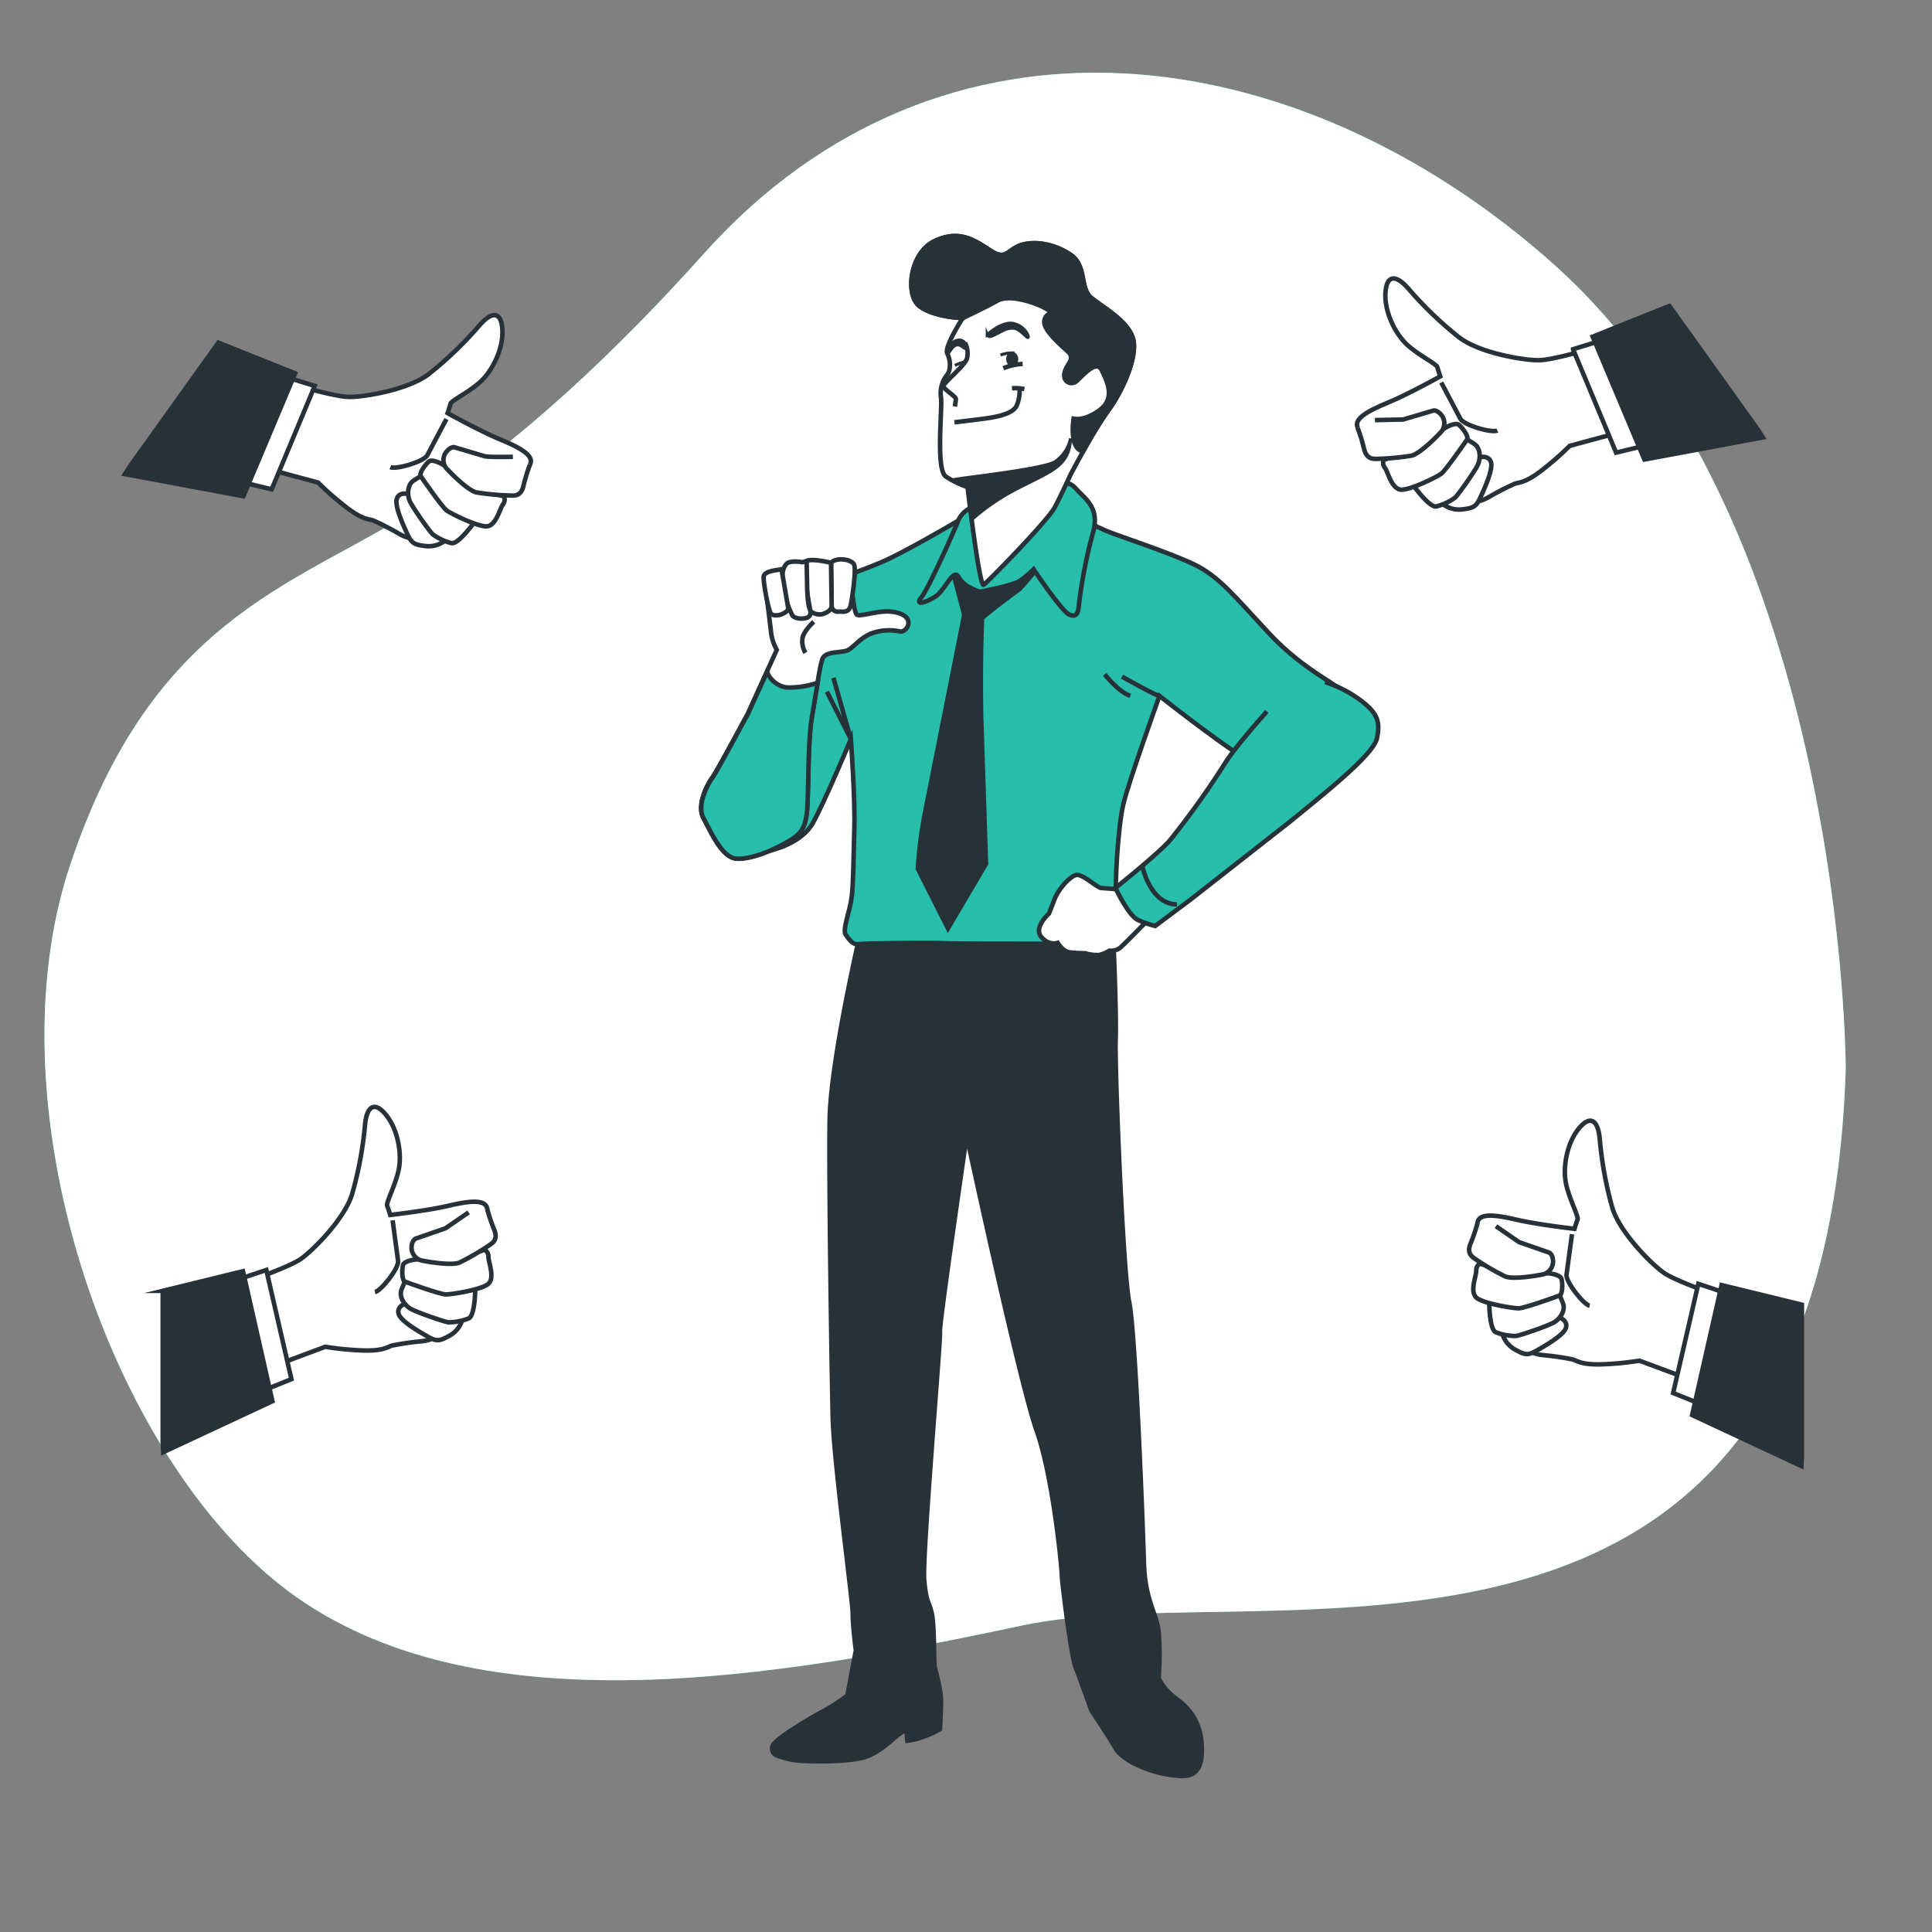 <svg xmlns="http://www.w3.org/2000/svg" xmlns:xlink="http://www.w3.org/1999/xlink" width="320" height="320" fill="none" xmlns:v="https://vecta.io/nano"><rect width="100%" height="100%" fill="#808080" stroke="none"/><style><![CDATA[.B{stroke-miterlimit:10}.C{stroke-width:.75}.D{fill:#fff}.E{stroke:#263238}.F{fill:#263238}.G{fill:#27bfab}.H{stroke-width:.5}]]></style><use xlink:href="#B" class="G"/><g class="D"><use xlink:href="#B" opacity=".7"/><path opacity=".32" d="M257.363 43.783c-6.707-6.004-13.984-11.339-21.728-15.93l-63.885 96 86.81-78.97c-.39-.371-.787-.723-1.197-1.101zm-57.171-29.824c-9.962-2.075-20.2-2.466-30.291-1.158l1.849 111.046 28.442-109.887zm-66.957 13.216c-6.101 4.285-11.685 9.263-16.64 14.835l-5.344 5.837 60.506 76.012-38.522-96.684zM80.826 75.955c-4.149 3.215-8.457 6.218-12.909 8.998C58.336 90.88 48 95.277 38.304 102.835l133.446 21.024-90.924-47.904zM7.61 164.358c-1.171 17.325 2.112 36.077 8.467 53.037l155.673-93.536L7.61 164.358zm164.14-40.499L60.614 270.95c16.166 7.04 35.603 8.32 55.744 6.772l55.392-153.863zm0 0l5.287 144.179c11.424-1.222 25.376-.844 39.827-1.465L171.75 123.859zm124.762 99.904L171.75 123.859l97.14 130.951c11.308-6.33 21.03-16.052 27.622-31.047zm5.28-86.163L171.75 123.859l133.844 48.467a276.49 276.49 0 0 0-3.802-34.726zM280.73 73.805l-108.98 50.054 120.416-24.115c-3.078-8.952-6.903-17.629-11.436-25.939z"/><g class="B C E"><path d="M284.544 214.579s-6.906-2.336-8.96-3.763-7.309-6.701-8.531-10.765a62.36 62.36 0 0 1-2.093-11.475c-.307-3.149-1.626-3.962-3.558-1.523s-2.56 6.4-2.029 8.96 2.131 5.485 1.92 5.997-.512 1.523-.512 1.523-6.195-.711-9.645-1.523-6.195-1.12-6.4.505.506 4.167.71 5.895 2.842 9.344 4.167 11.065a21.48 21.48 0 0 0 3.245 3.661c.812.608.812 1.114 2.745 1.318a44.52 44.52 0 0 1 4.877.711c.71.205 1.421.915 4.774.813a51.24 51.24 0 0 0 6.292-.608l10.054 3.75 2.944-14.541z"/><path d="M281.293 212.646l-4.167 18.08 6.81 2.74 3.45-18.784-6.093-2.036z"/></g></g><path d="M298.445 216.102l-13.293-3.251-4.877 21.53 18.093 8.441.077-1.632v-25.088z" class="B C E F"/><path d="M260.371 204.422l-.915 6.778c0 1.28 2.842 4.877 3.84 5.075" class="B C E"/><g class="D"><path d="M258.336 218.24s1.427.506 1.018 1.728-3.456 2.944-4.877 3.757-1.92.71-3.552-.205a4.39 4.39 0 0 1-2.035-2.438c1.023-.026 2.044-.127 3.052-.301l6.394-2.541z" class="B C E"/><path d="M246.656 215.59s0 4.672 1.12 5.082c1.069.413 2.207.619 3.354.608.71-.102 5.484-1.728 6.4-2.336s1.83-1.92 1.324-3.149l-.512-1.216c-1.543.265-3.106.399-4.672.403-2.56 0-6.803-.812-7.11-.505s.096 1.113.096 1.113z" class="B C E"/><path d="M245.12 209.28a1.33 1.33 0 0 0-.474.527c-.107.215-.153.456-.134.695 0 .916-1.216 3.655.205 4.57s5.888 1.626 6.803 1.626 6.298-1.92 6.803-2.132.512-2.035.307-2.745-2.028-.915-2.028-.915-7.808-.186-11.482-1.626z" class="B C E"/><use xlink:href="#C"/></g><g class="B C E"><use xlink:href="#C"/><g class="D"><path d="M264.32 57.523s-6.982 2.118-9.459 2.144-9.85-1.197-13.203-3.795c-3.052-2.426-5.868-5.135-8.41-8.09-2.08-2.387-3.629-2.278-3.782.826s1.657 6.682 3.552 8.454 4.921 3.2 5.056 3.75.473 1.536.473 1.536-5.453 3.027-8.736 4.371-5.689 2.701-4.909 4.141 2.836 3.091 4.007 4.378 7.75 5.939 9.83 6.579c1.544.539 3.143.902 4.768 1.082 1.018 0 1.28.435 3.002-.518 1.414-.837 2.876-1.592 4.377-2.259.698-.25 1.69-.083 4.352-2.118 1.674-1.287 3.267-2.676 4.768-4.16l10.368-2.797-6.054-13.523z"/><path d="M260.544 57.843l7.136 17.126 7.13-1.728-8.128-17.293-6.138 1.894z"/></g><path d="M276.506 50.675l-12.704 5.088 8.563 20.346 19.622-3.661-.883-1.37-14.598-20.403z" class="F"/><path d="M238.72 63.36l3.2 6.067c.749 1.075 5.12 2.31 6.093 1.882"/><g class="D"><path d="M245.12 75.744s1.453-.416 1.83.813-1.094 4.403-1.779 5.894-1.152 1.702-3.008 1.92a4.36 4.36 0 0 1-3.072-.8 20.29 20.29 0 0 0 2.304-2.022l3.725-5.805z"/><path d="M234.093 80.391s2.713 3.802 3.84 3.482a9.19 9.19 0 0 0 3.085-1.453c.518-.499 3.456-4.595 3.84-5.626s.364-2.63-.756-3.328l-1.12-.698c-1.101 1.114-2.294 2.136-3.564 3.053-2.068 1.472-6.01 3.296-6.08 3.718s.755.851.755.851z"/><path d="M229.184 76.16c-.089.224-.115.467-.077.705a1.33 1.33 0 0 0 .295.645c.531.742 1.132 3.68 2.822 3.597s5.76-2.106 6.483-2.637 3.994-5.235 4.295-5.696-.775-1.92-1.351-2.406-2.182.442-2.182.442-6.509 4.378-10.285 5.35z"/></g></g><use xlink:href="#D" class="D"/><g class="B C E"><use xlink:href="#D"/><g class="D"><path d="M40.858 212.282s6.906-2.336 8.96-3.757 7.29-6.707 8.506-10.765a61.78 61.78 0 0 0 2.138-11.475c.301-3.149 1.626-3.962 3.552-1.523s2.56 6.4 2.029 8.96-2.131 5.484-1.92 5.99a19.57 19.57 0 0 1 .506 1.523s6.195-.71 9.651-1.523 6.195-1.12 6.4.506-.512 4.166-.71 5.894-2.848 9.344-4.166 11.072c-.94 1.338-2.031 2.565-3.251 3.654-.813.64-.813 1.12-2.739 1.319-1.637.149-3.265.387-4.877.71-.71.205-1.421.915-4.774.813a50.94 50.94 0 0 1-6.298-.608l-10.054 3.757-2.95-14.547z"/><path d="M44.109 210.349l4.16 18.08-6.803 2.745-3.456-18.79 6.099-2.035z"/></g><path d="M26.95 213.805l13.293-3.252 4.877 21.53-18.086 8.442-.083-1.632v-25.088z" class="F"/><path d="M65.03 202.125l.915 6.803c0 1.318-2.848 4.877-3.84 5.082"/><g class="D"><path d="M67.059 215.936s-1.421.512-1.018 1.728 3.456 2.944 4.877 3.757 1.92.71 3.558-.205a4.34 4.34 0 0 0 2.029-2.432c-1.022-.025-2.04-.128-3.046-.307l-6.4-2.541z"/><path d="M78.72 213.299s0 4.672-1.114 5.075a8.94 8.94 0 0 1-3.354.64c-.71-.102-5.485-1.721-6.4-2.336s-1.83-1.92-1.318-3.148l.506-1.217a28.03 28.03 0 0 0 4.672.404c2.56 0 6.803-.813 7.11-.506s-.102 1.088-.102 1.088z"/><path d="M80.262 207.002c.211.12.384.299.497.514s.163.459.143.702c0 .915 1.222 3.654-.198 4.569s-5.926 1.613-6.842 1.613-6.298-1.92-6.803-2.131-.506-2.035-.301-2.746 2.029-.909 2.029-.909 7.821-.192 11.475-1.612z"/></g></g><use xlink:href="#E" class="D"/><g class="B C E"><use xlink:href="#E"/><g class="D"><path d="M48.365 63.603s6.976 2.118 9.459 2.144 9.843-1.197 13.203-3.795a61.95 61.95 0 0 0 8.41-8.09c2.08-2.387 3.629-2.278 3.776.826s-1.658 6.682-3.546 8.454-4.928 3.2-5.056 3.75-.474 1.536-.474 1.536 5.453 3.021 8.736 4.371 5.69 2.694 4.909 4.134-2.835 3.091-4.006 4.378-7.75 5.946-9.83 6.586c-1.543.539-3.143.902-4.768 1.082-1.018 0-1.28.435-3.002-.525a45.81 45.81 0 0 0-4.378-2.259c-.698-.243-1.69-.083-4.358-2.112-1.671-1.288-3.261-2.677-4.762-4.16L42.31 77.126l6.054-13.523z"/><path d="M52.134 63.923L44.998 81.05l-7.13-1.728 8.128-17.293 6.138 1.894z"/></g><path d="M36.173 56.755l12.704 5.088-8.563 20.346-19.622-3.661.883-1.376 14.598-20.397z" class="F"/><path d="M73.939 69.408l-3.2 6.061c-.749 1.069-5.12 2.31-6.093 1.92"/><g class="D"><path d="M67.552 81.824s-1.453-.416-1.83.813 1.094 4.403 1.779 5.888 1.152 1.702 3.008 1.92c1.088.125 2.183-.16 3.072-.8a20.28 20.28 0 0 1-2.304-2.022l-3.725-5.798z"/><path d="M78.586 86.47s-2.72 3.802-3.84 3.482a9 9 0 0 1-3.085-1.459c-.518-.493-3.456-4.595-3.84-5.619s-.358-2.637.762-3.328l1.12-.698a27.44 27.44 0 0 0 3.565 3.046c2.067 1.478 6.01 3.302 6.08 3.725s-.762.851-.762.851z"/><path d="M83.488 82.234c.091.223.119.467.082.705s-.138.461-.293.646c-.531.742-1.139 3.68-2.822 3.597s-5.76-2.106-6.483-2.637-4-5.235-4.294-5.696.768-1.92 1.35-2.406 2.182.435 2.182.435 6.477 4.403 10.278 5.357z"/></g></g><use xlink:href="#F" class="D"/><g class="E B"><g class="C"><use xlink:href="#F"/><path d="M142.08 156.384s-4.48 19.622-4.659 28.851.333 42.49.505 49.626 3.309 30.297 3.309 32.384.525 6.093.525 6.093l-1.395 7.488a29.24 29.24 0 0 1-4.352 2.784c-3.136 1.74-6.791 4.006-7.834 5.222a1.2 1.2 0 0 0-.262.51c-.046.188-.045.385.001.573s.137.362.265.508a1.21 1.21 0 0 0 .47.329c1.241.486 2.549.782 3.878.877 2.957.173 7.834.173 10.445-.525s4.704-2.957 5.92-3.84l1.222-.87.173 1.92a16.93 16.93 0 0 0 1.741-.352 16.18 16.18 0 0 0 3.654-1.562s.173-2.963.173-4.704-.87-4.877-1.043-5.568 0-6.97-.518-9.056-.871-1.568-1.223-5.395 2.784-40.051 2.611-41.095 4.429-32.422 4.429-32.422 8.8 40.96 11.584 48.8 4.179 22.982 4.179 24.032 1.568 13.402 2.266 15.149 2.611 7.136 2.611 7.136 2.784 4.179 4 6.265 5.402 3.84 8.531 4.352 5.575.698 5.76-3.481-1.388-6.963-4.006-8.877-3.13-3.654-3.13-3.654a51.81 51.81 0 0 0 0-7.68c-.352-2.964-2.265-5.229-2.438-11.322s-1.395-38.131-2.438-43.181-2.42-38.829-2.247-43.52-.441-17.798-.441-17.798l-42.394-.48.128 2.483z" class="F"/><path d="M158.72 86.234s-6.47 3.84-11.053 6.106-10.176 3.584-10.745 4.87-10.458 22.355-12.32 25.216-6.304 8.454-5.447 11.603 4.442 7.449 6.733 7.168 6.88-1.581 8.742-4.871 6.304-13.9 6.304-13.9.717 9.888.57 14.758-.141 8.883-.429 11.315-1.574 5.447-1.005 6.304 1.28 1.722 2.01 1.581 11.462-.288 14.72-.147 18.195 0 21.35.147 5.876-1.434 6.157-2.01.864-1.433.576-4.582.288-12.749 1.146-16.474 6.016-18.054 6.016-18.054 13.613 10.746 16.48 11.603 10.598-.429 13.177-3.577 3.437-5.594 1.863-7.738-7.309-4.154-13.325-10.605-8.32-9.453-12.461-11.462-12.608-4.723-14.617-5.587-2.56-1.28-3.84-1.862-4.301-1.715-9.888-1.862c-3.67.001-7.306.7-10.714 2.061z" class="G"/><path d="M138.042 112.275l2.886 10.151-3.968-7.866m55.11.704c-.595 0-6.227-3.2-6.227-3.2m-2.867-.378s2.272 2.964 4.25 3.552"/><path d="M157.914 95.021l1.798 6.79-6.592 33.28c-.546 2.904-.913 5.839-1.101 8.787l4.992 9.888 6.298-10.688-.8-24.268c-.199-10.784.198-16 .096-16.282s6.297-4.998 6.297-4.998 3.693-4.096 3.892-4.794-2.592.198-3.2.8c-.681.576-1.487.984-2.354 1.192a5.7 5.7 0 0 1-2.638.005c-2.599-.499-5.997-3.392-6.496-1.997a3.78 3.78 0 0 0-.192 2.285z" class="F"/><path d="M162.208 83.437c-.301.198-2.694.8-3.494 2.797s-4.896 11.187-6.093 12.685.697.896 2.297-.102 2.996-4.89 3.892-3.2 3.5 2.394 3.5 2.394 5.389-.998 6.592-1.798c.82-.572 1.589-1.215 2.298-1.92 0 0 4.595 6.893 5.888 7.488s1.504-.397 1.6-1.497a82.23 82.23 0 0 1 2.298-11.885c1.28-4.294-1.197-5.696-2.797-7.488s-3.399-.602-5.191-.403-10.79 2.931-10.79 2.931z" class="G"/><path d="M159.469 52.678s-3.123 4.742-2.56 5.894.576 2.662 0 3.469a4.86 4.86 0 0 0-.933 1.808c-.18.662-.217 1.354-.11 2.032.23 1.965-.922 11.904.812 13.062a15.93 15.93 0 0 0 3.578 1.734s1.965 16.64 2.662 16.179S173.568 86.202 174.72 84s2.56-5.312 2.56-5.312 3.93-7.514 6.24-10.637 4.973-8.896 4.166-11.904-4.972-5.203-6.937-6.822-.691-5.312-3.469-7.162-6.125-2.31-8.32-1.504-2.31 2.56-4.973.806-5.197-3.462-9.241-1.498-4.858 8.896-2.432 10.746 7.155 1.965 7.155 1.965z" class="D"/><path d="M180.736 49.325c-1.965-1.613-.691-5.312-3.469-7.162s-6.125-2.31-8.32-1.504-2.31 2.56-4.973.806-5.196-3.462-9.241-1.498-4.858 8.896-2.432 10.746 7.168 1.965 7.168 1.965 3.469-1.619 5.76-2.886 7.513.806 8.435 1.619-.461.23-.691 1.728 2.656 3.936 3.929 5.12-.23 1.965-.576 3.469 1.037 2.08 1.85 1.504 3.347-3.84 4.275-1.965 2.311 4.621-.23 6.586-4.397 1.504-4.397 1.504-.826 5.005 1.574 5.395a74.7 74.7 0 0 1 4.09-6.669c2.317-3.117 4.973-8.896 4.166-11.904s-4.953-5.235-6.918-6.854z" class="F"/></g><path d="M165.709 58.803c.737-.275 1.524-.393 2.31-.346m-8.224 1.485c-.57.121-1.121.319-1.638.589" class="H"/><path d="M159.834 56.787a3.77 3.77 0 0 1 .339 2.56c-.378 1.28-3.955 4.077-3.911 4.621s2.1 1.683 2.061 2.144-.166 1.222-.166 1.222" class="C"/><path d="M167.654 60.403c.417 0 .756-.416.756-.928s-.339-.928-.756-.928-.755.416-.755.928.338.928.755.928z" class="F H"/><path d="M166.182 60.992c1.017-.425 2.1-.668 3.2-.717" class="C"/><path d="M163.514 55.424s2.476-2.298 4.396-1.837 2.65 2.31 2.343 2.317-1.28-1.421-2.33-1.53-1.798.39-2.707.851-1.466.781-1.702.198zM160 57.248a1.15 1.15 0 0 0-.179-.436 1.14 1.14 0 0 0-.785-.483c-.157-.021-.317-.009-.47.036-1.132.173-1.99 2.234-1.644 2.208s.723-1.325 1.606-1.446 1.472 1.261 1.472.122z" class="F H"/><path d="M158.08 69.946l4.166-.506c2.356-.294 5.671-.755 6.221-2.438.314-.815.455-1.687.416-2.56m-1.273-.128a7.21 7.21 0 0 1 2.06.128" class="C"/><path d="M177.312 72.621a6.24 6.24 0 0 1-2.56 3.84c-2.099 1.338-17.517 2.867-17.005 3.059s2.515 1.152 2.515 1.152l.602 5.472a36.95 36.95 0 0 1 8.032-5.414c5.107-2.65 8.294-3.526 8.416-8.109z" class="F H"/><path d="M185.914 147.354l-3.584-.282c-.717-.141-3.008-2.298-4.013-2.15s-2.861 2.15-3.578 3.84l-1.005 2.56s-2.56 2.291-1.28 3.84 2.727 1.004 2.727 1.004.857 1.434 2.003 1.575a24.33 24.33 0 0 0 2.56.147 6.73 6.73 0 0 0 2.291.288c.612-.134 1.195-.377 1.722-.717.608.071 1.22-.084 1.721-.435.525-.416 3.066-3.014 4.378-4.352l.774-.8-4.716-4.518z" class="C D"/></g><use xlink:href="#G" class="G"/><g class="B C E"><use xlink:href="#G"/><path d="M189.21 143.488s1.28 6.304 5.728 6.304"/><g class="D"><path d="M126.784 97.069l.89 7.309a7.82 7.82 0 0 0 .985 3.257l-4.838 10.669c-.199.301-5.037 9.382-5.831 10.464s-2.662 4.544-1.478 6.72 3.059 6.618 5.53 6.714 5.926-1.383 8.32-2.765 3.161-2.272 3.36-6.221.096-11.059.793-14.816 1.184-7.68 1.677-9.184 3.36-.986 4.346-1.581 1.875-1.875 3.654-2.669a8.7 8.7 0 0 1 4.838-.39c.596.198 1.677-.691 1.383-1.779s-2.272-1.677-4.25-1.485-3.75.794-4.243.499-.986-5.536-.986-5.536l-9.484.691c-2.445.096-4.666.102-4.666.102z"/><path d="M137.645 93.216l.102 7.11a1 1 0 0 0 .326.729.99.99 0 0 0 .351.207c.13.045.268.061.405.05.499-.096 1.779.397 2.08-1.082s.883-5.632.589-6.617-2.964-1.382-3.853-.397z"/><path d="M137.645 93.216s-3.155-.787-4.045-.294.493 7.507.589 8.096 1.485.889 2.073.691 1.485-.589 1.485-1.383l-.102-7.11z"/><path d="M132.909 93.12s-2.074-.397-2.669.294-.787 1.677-.595 3.456c.261 1.751.794 3.451 1.581 5.037.396.595 1.683.691 2.47.397s.493-1.28.493-1.28-.397-.397-.493-3.456l-.096-4.64-.691.192z"/><path d="M129.453 94.304c-.397.096-2.867.198-2.963 1.184s.787 5.632 1.184 6.125 1.478.294 1.875.096 1.088-.493.985-1.088l-1.081-6.317z"/></g><path d="M130.24 113.856c-.709-.113-1.377-.408-1.938-.857a4.15 4.15 0 0 1-1.262-1.703l-3.2 7.04c-.198.294-5.037 9.382-5.83 10.464s-2.663 4.544-1.479 6.72 3.059 6.617 5.53 6.713 5.926-1.382 8.32-2.764 3.161-2.272 3.36-6.221.096-11.059.793-14.816l.896-5.35a14.13 14.13 0 0 1-5.19.774z" class="G"/></g><path d="M134.784 102.995s-1.683 1.479-1.875 2.765a3.77 3.77 0 0 0 .493 2.368" class="D"/><path d="M134.784 102.995s-1.683 1.479-1.875 2.765a3.77 3.77 0 0 0 .493 2.368" class="B C E"/><defs ><path id="B" d="M305.715 177.062s-.045-90.195-48.352-133.273C214.72 5.76 156.013-1.965 116.589 42.01c-14.048 15.667-31.034 32-48.679 42.944-19.776 12.275-42.88 17.881-56.365 58.521s7.386 100.243 37.965 121.344 78.496 13.261 119.68 4.435 132.935 19.732 136.525-92.192z"/><path id="C" d="M247.776 203.098l3.84 2.643 4.979 1.728s.64.301.64 1.523c-.011.527-.211 1.031-.564 1.423s-.833.642-1.356.708c-1.011.205-4.672.813-5.99.307a41.22 41.22 0 0 1-5.178-3.046c-.915-.64-1.017-1.427-.512-2.56a29.51 29.51 0 0 0 1.12-3.354"/><path id="D" d="M227.731 69.581l4.672-.096 5.056-1.491s.672-.109 1.383.883a2.18 2.18 0 0 1-.333 2.854c-.704.762-3.322 3.379-4.691 3.738a41.83 41.83 0 0 1-5.991.538c-1.094 0-1.651-.57-1.92-1.773-.281-1.144-.629-2.27-1.043-3.373"/><path id="E" d="M77.626 200.806l-3.84 2.637-4.979 1.728s-.64.307-.64 1.523a2.19 2.19 0 0 0 1.92 2.132c1.018.204 4.672.812 5.997.307a41.15 41.15 0 0 0 5.197-3.053c.915-.608 1.018-1.421.506-2.56a30.13 30.13 0 0 1-1.114-3.354"/><path id="F" d="M84.947 75.661s-4.064.09-4.678-.096l-5.05-1.498s-.64-.102-1.382.89a2.19 2.19 0 0 0 .326 2.854c.71.755 3.328 3.379 4.698 3.738a40.86 40.86 0 0 0 5.99.531c1.094.038 1.651-.563 1.888-1.766a30.27 30.27 0 0 1 1.043-3.379"/><path id="G" d="M209.837 117.843s-5.299 5.875-7.04 8.736a140.9 140.9 0 0 1-9.024 12.608c-2.003 2.291-9.024 7.885-9.024 7.885s2.144 4.582 3.725 5.299c.919.423 1.877.758 2.86.999l5.76-4.295 16.64-13.037c5.76-4.716 13.754-11.033 14.33-13.753s.141-4.154-2.72-6.304c-1.78-1.318-3.765-2.334-5.875-3.008"/></defs></svg>